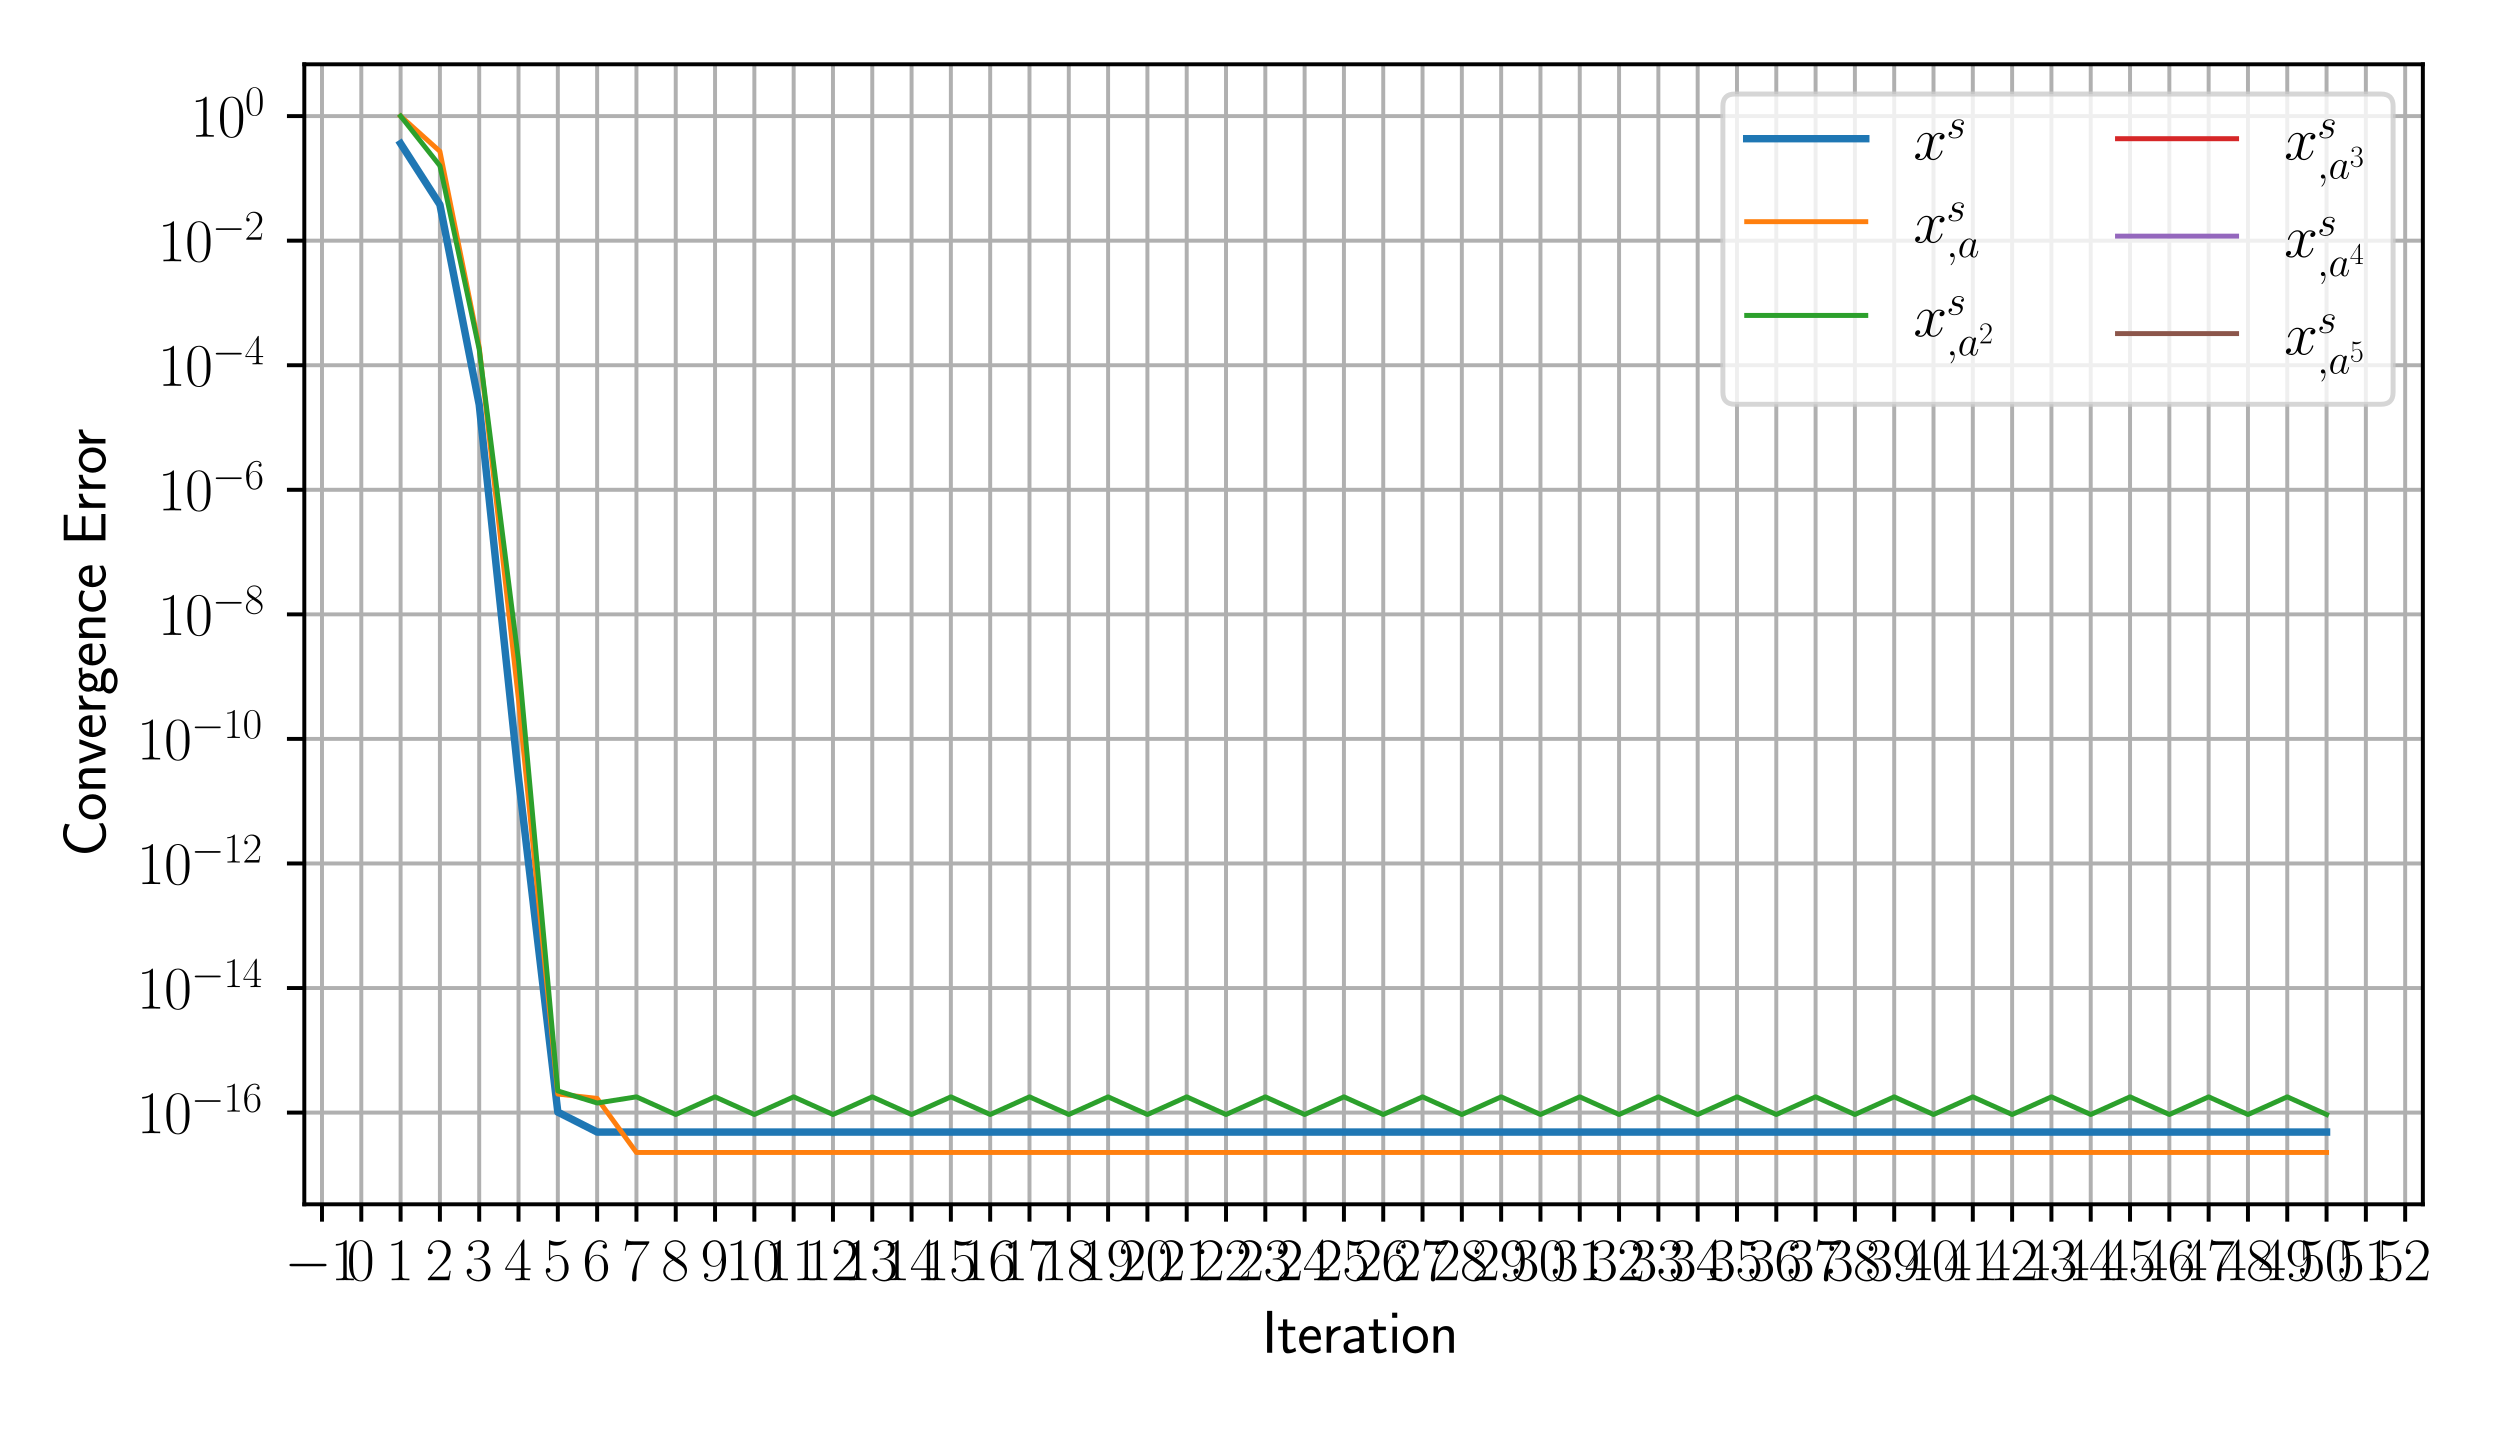 <?xml version="1.0" encoding="utf-8" standalone="no"?>
<!DOCTYPE svg PUBLIC "-//W3C//DTD SVG 1.1//EN"
  "http://www.w3.org/Graphics/SVG/1.1/DTD/svg11.dtd">
<svg xmlns:xlink="http://www.w3.org/1999/xlink" width="504pt" height="288pt" viewBox="0 0 504 288" xmlns="http://www.w3.org/2000/svg" version="1.1">
 <defs>
  <style type="text/css">*{stroke-linejoin: round; stroke-linecap: butt}</style>
 </defs>
 <g id="figure_1">
  <g id="patch_1">
   <path d="M 0 288 
L 504 288 
L 504 0 
L 0 0 
z
" style="fill: #ffffff"/>
  </g>
  <g id="axes_1">
   <g id="patch_2">
    <path d="M 61.348 242.786 
L 488.448 242.786 
L 488.448 12.96 
L 61.348 12.96 
z
" style="fill: #ffffff"/>
   </g>
   <g id="matplotlib.axis_1">
    <g id="xtick_1">
     <g id="line2d_1">
      <path d="M 64.913 242.786 
L 64.913 12.96 
" clip-path="url(#p5e9a04aa63)" style="fill: none; stroke: #b0b0b0; stroke-width: 0.8; stroke-linecap: square"/>
     </g>
     <g id="line2d_2">
      <defs>
       <path id="m254c8bef4f" d="M 0 0 
L 0 3.5 
" style="stroke: #000000; stroke-width: 0.8"/>
      </defs>
      <g>
       <use xlink:href="#m254c8bef4f" x="64.913" y="242.786" style="stroke: #000000; stroke-width: 0.8"/>
      </g>
     </g>
     <g id="text_1">
      <!-- $\mathdefault{−1}$ -->
      <g transform="translate(57.338 258.089)scale(0.12 -0.12)">
       <defs>
        <path id="CMSY10-0" d="M 4218 1472 
C 4326 1472 4442 1472 4442 1600 
C 4442 1728 4326 1728 4218 1728 
L 755 1728 
C 646 1728 531 1728 531 1600 
C 531 1472 646 1472 755 1472 
L 4218 1472 
z
" transform="scale(0.016)"/>
        <path id="CMR17-31" d="M 1702 4083 
C 1702 4217 1696 4224 1606 4224 
C 1357 3927 979 3833 621 3820 
C 602 3820 570 3820 563 3808 
C 557 3795 557 3782 557 3648 
C 755 3648 1088 3686 1344 3839 
L 1344 467 
C 1344 243 1331 166 781 166 
L 589 166 
L 589 0 
C 896 6 1216 12 1523 12 
C 1830 12 2150 6 2458 0 
L 2458 166 
L 2266 166 
C 1715 166 1702 236 1702 467 
L 1702 4083 
z
" transform="scale(0.016)"/>
       </defs>
       <use xlink:href="#CMSY10-0" transform="scale(0.996)"/>
       <use xlink:href="#CMR17-31" transform="translate(77.487 0)scale(0.996)"/>
      </g>
     </g>
    </g>
    <g id="xtick_2">
     <g id="line2d_3">
      <path d="M 72.837 242.786 
L 72.837 12.96 
" clip-path="url(#p5e9a04aa63)" style="fill: none; stroke: #b0b0b0; stroke-width: 0.8; stroke-linecap: square"/>
     </g>
     <g id="line2d_4">
      <g>
       <use xlink:href="#m254c8bef4f" x="72.837" y="242.786" style="stroke: #000000; stroke-width: 0.8"/>
      </g>
     </g>
     <g id="text_2">
      <!-- $\mathdefault{0}$ -->
      <g transform="translate(69.911 258.089)scale(0.12 -0.12)">
       <defs>
        <path id="CMR17-30" d="M 2688 2038 
C 2688 2430 2682 3099 2413 3613 
C 2176 4063 1798 4224 1466 4224 
C 1158 4224 768 4082 525 3620 
C 269 3137 243 2539 243 2038 
C 243 1671 250 1112 448 623 
C 723 -39 1216 -128 1466 -128 
C 1760 -128 2208 -7 2470 604 
C 2662 1048 2688 1568 2688 2038 
z
M 1466 -26 
C 1056 -26 813 328 723 816 
C 653 1196 653 1749 653 2109 
C 653 2604 653 3015 736 3407 
C 858 3954 1216 4121 1466 4121 
C 1728 4121 2067 3947 2189 3420 
C 2272 3054 2278 2623 2278 2109 
C 2278 1691 2278 1176 2202 797 
C 2067 96 1690 -26 1466 -26 
z
" transform="scale(0.016)"/>
       </defs>
       <use xlink:href="#CMR17-30" transform="scale(0.996)"/>
      </g>
     </g>
    </g>
    <g id="xtick_3">
     <g id="line2d_5">
      <path d="M 80.761 242.786 
L 80.761 12.96 
" clip-path="url(#p5e9a04aa63)" style="fill: none; stroke: #b0b0b0; stroke-width: 0.8; stroke-linecap: square"/>
     </g>
     <g id="line2d_6">
      <g>
       <use xlink:href="#m254c8bef4f" x="80.761" y="242.786" style="stroke: #000000; stroke-width: 0.8"/>
      </g>
     </g>
     <g id="text_3">
      <!-- $\mathdefault{1}$ -->
      <g transform="translate(77.835 258.089)scale(0.12 -0.12)">
       <use xlink:href="#CMR17-31" transform="scale(0.996)"/>
      </g>
     </g>
    </g>
    <g id="xtick_4">
     <g id="line2d_7">
      <path d="M 88.685 242.786 
L 88.685 12.96 
" clip-path="url(#p5e9a04aa63)" style="fill: none; stroke: #b0b0b0; stroke-width: 0.8; stroke-linecap: square"/>
     </g>
     <g id="line2d_8">
      <g>
       <use xlink:href="#m254c8bef4f" x="88.685" y="242.786" style="stroke: #000000; stroke-width: 0.8"/>
      </g>
     </g>
     <g id="text_4">
      <!-- $\mathdefault{2}$ -->
      <g transform="translate(85.759 258.089)scale(0.12 -0.12)">
       <defs>
        <path id="CMR17-32" d="M 2669 990 
L 2554 990 
C 2490 537 2438 460 2413 422 
C 2381 371 1920 371 1830 371 
L 602 371 
C 832 620 1280 1073 1824 1596 
C 2214 1966 2669 2400 2669 3033 
C 2669 3788 2067 4224 1395 4224 
C 691 4224 262 3603 262 3027 
C 262 2777 448 2745 525 2745 
C 589 2745 781 2783 781 3007 
C 781 3206 614 3264 525 3264 
C 486 3264 448 3257 422 3244 
C 544 3788 915 4057 1306 4057 
C 1862 4057 2227 3616 2227 3033 
C 2227 2477 1901 1998 1536 1583 
L 262 147 
L 262 0 
L 2515 0 
L 2669 990 
z
" transform="scale(0.016)"/>
       </defs>
       <use xlink:href="#CMR17-32" transform="scale(0.996)"/>
      </g>
     </g>
    </g>
    <g id="xtick_5">
     <g id="line2d_9">
      <path d="M 96.609 242.786 
L 96.609 12.96 
" clip-path="url(#p5e9a04aa63)" style="fill: none; stroke: #b0b0b0; stroke-width: 0.8; stroke-linecap: square"/>
     </g>
     <g id="line2d_10">
      <g>
       <use xlink:href="#m254c8bef4f" x="96.609" y="242.786" style="stroke: #000000; stroke-width: 0.8"/>
      </g>
     </g>
     <g id="text_5">
      <!-- $\mathdefault{3}$ -->
      <g transform="translate(93.683 258.089)scale(0.12 -0.12)">
       <defs>
        <path id="CMR17-33" d="M 1414 2176 
C 1984 2176 2234 1673 2234 1094 
C 2234 322 1824 25 1453 25 
C 1114 25 563 193 390 691 
C 422 678 454 678 486 678 
C 640 678 755 780 755 947 
C 755 1132 614 1216 486 1216 
C 378 1216 211 1164 211 927 
C 211 335 787 -128 1466 -128 
C 2176 -128 2720 432 2720 1087 
C 2720 1718 2208 2176 1600 2246 
C 2086 2347 2554 2776 2554 3353 
C 2554 3856 2048 4224 1472 4224 
C 890 4224 378 3862 378 3347 
C 378 3123 544 3084 627 3084 
C 762 3084 877 3167 877 3334 
C 877 3500 762 3584 627 3584 
C 602 3584 570 3584 544 3571 
C 730 3999 1235 4076 1459 4076 
C 1683 4076 2106 3966 2106 3347 
C 2106 3167 2080 2851 1862 2574 
C 1670 2329 1453 2316 1242 2297 
C 1210 2297 1062 2284 1037 2284 
C 992 2278 966 2272 966 2227 
C 966 2182 973 2176 1101 2176 
L 1414 2176 
z
" transform="scale(0.016)"/>
       </defs>
       <use xlink:href="#CMR17-33" transform="scale(0.996)"/>
      </g>
     </g>
    </g>
    <g id="xtick_6">
     <g id="line2d_11">
      <path d="M 104.533 242.786 
L 104.533 12.96 
" clip-path="url(#p5e9a04aa63)" style="fill: none; stroke: #b0b0b0; stroke-width: 0.8; stroke-linecap: square"/>
     </g>
     <g id="line2d_12">
      <g>
       <use xlink:href="#m254c8bef4f" x="104.533" y="242.786" style="stroke: #000000; stroke-width: 0.8"/>
      </g>
     </g>
     <g id="text_6">
      <!-- $\mathdefault{4}$ -->
      <g transform="translate(101.607 258.089)scale(0.12 -0.12)">
       <defs>
        <path id="CMR17-34" d="M 2150 4147 
C 2150 4281 2144 4288 2029 4288 
L 128 1254 
L 128 1088 
L 1779 1088 
L 1779 460 
C 1779 230 1766 166 1318 166 
L 1197 166 
L 1197 0 
C 1402 12 1747 12 1965 12 
C 2182 12 2528 12 2733 0 
L 2733 166 
L 2611 166 
C 2163 166 2150 230 2150 460 
L 2150 1088 
L 2803 1088 
L 2803 1254 
L 2150 1254 
L 2150 4147 
z
M 1798 3723 
L 1798 1254 
L 256 1254 
L 1798 3723 
z
" transform="scale(0.016)"/>
       </defs>
       <use xlink:href="#CMR17-34" transform="scale(0.996)"/>
      </g>
     </g>
    </g>
    <g id="xtick_7">
     <g id="line2d_13">
      <path d="M 112.457 242.786 
L 112.457 12.96 
" clip-path="url(#p5e9a04aa63)" style="fill: none; stroke: #b0b0b0; stroke-width: 0.8; stroke-linecap: square"/>
     </g>
     <g id="line2d_14">
      <g>
       <use xlink:href="#m254c8bef4f" x="112.457" y="242.786" style="stroke: #000000; stroke-width: 0.8"/>
      </g>
     </g>
     <g id="text_7">
      <!-- $\mathdefault{5}$ -->
      <g transform="translate(109.531 258.089)scale(0.12 -0.12)">
       <defs>
        <path id="CMR17-35" d="M 730 3750 
C 794 3724 1056 3641 1325 3641 
C 1920 3641 2246 3961 2432 4140 
C 2432 4191 2432 4224 2394 4224 
C 2387 4224 2374 4224 2323 4198 
C 2099 4102 1837 4032 1517 4032 
C 1325 4032 1037 4055 723 4191 
C 653 4224 640 4224 634 4224 
C 602 4224 595 4217 595 4090 
L 595 2231 
C 595 2113 595 2080 659 2080 
C 691 2080 704 2093 736 2139 
C 941 2435 1222 2560 1542 2560 
C 1766 2560 2246 2415 2246 1293 
C 2246 1087 2246 716 2054 422 
C 1894 159 1645 25 1370 25 
C 947 25 518 319 403 812 
C 429 806 480 793 506 793 
C 589 793 749 838 749 1036 
C 749 1209 627 1280 506 1280 
C 358 1280 262 1190 262 1011 
C 262 454 704 -128 1382 -128 
C 2042 -128 2669 441 2669 1267 
C 2669 2054 2170 2662 1549 2662 
C 1222 2662 947 2540 730 2304 
L 730 3750 
z
" transform="scale(0.016)"/>
       </defs>
       <use xlink:href="#CMR17-35" transform="scale(0.996)"/>
      </g>
     </g>
    </g>
    <g id="xtick_8">
     <g id="line2d_15">
      <path d="M 120.381 242.786 
L 120.381 12.96 
" clip-path="url(#p5e9a04aa63)" style="fill: none; stroke: #b0b0b0; stroke-width: 0.8; stroke-linecap: square"/>
     </g>
     <g id="line2d_16">
      <g>
       <use xlink:href="#m254c8bef4f" x="120.381" y="242.786" style="stroke: #000000; stroke-width: 0.8"/>
      </g>
     </g>
     <g id="text_8">
      <!-- $\mathdefault{6}$ -->
      <g transform="translate(117.454 258.089)scale(0.12 -0.12)">
       <defs>
        <path id="CMR17-36" d="M 678 2198 
C 678 3712 1395 4076 1811 4076 
C 1946 4076 2272 4049 2400 3782 
C 2298 3782 2106 3782 2106 3558 
C 2106 3385 2246 3328 2336 3328 
C 2394 3328 2566 3353 2566 3571 
C 2566 3987 2246 4224 1805 4224 
C 1043 4224 243 3411 243 2011 
C 243 257 966 -128 1478 -128 
C 2099 -128 2688 431 2688 1295 
C 2688 2101 2170 2688 1517 2688 
C 1126 2688 838 2430 678 1979 
L 678 2198 
z
M 1478 25 
C 691 25 691 1212 691 1450 
C 691 1914 909 2585 1504 2585 
C 1613 2585 1926 2585 2138 2140 
C 2253 1889 2253 1624 2253 1302 
C 2253 954 2253 696 2118 438 
C 1978 173 1773 25 1478 25 
z
" transform="scale(0.016)"/>
       </defs>
       <use xlink:href="#CMR17-36" transform="scale(0.996)"/>
      </g>
     </g>
    </g>
    <g id="xtick_9">
     <g id="line2d_17">
      <path d="M 128.305 242.786 
L 128.305 12.96 
" clip-path="url(#p5e9a04aa63)" style="fill: none; stroke: #b0b0b0; stroke-width: 0.8; stroke-linecap: square"/>
     </g>
     <g id="line2d_18">
      <g>
       <use xlink:href="#m254c8bef4f" x="128.305" y="242.786" style="stroke: #000000; stroke-width: 0.8"/>
      </g>
     </g>
     <g id="text_9">
      <!-- $\mathdefault{7}$ -->
      <g transform="translate(125.378 258.089)scale(0.12 -0.12)">
       <defs>
        <path id="CMR17-37" d="M 2886 3955 
L 2886 4096 
L 1382 4096 
C 634 4096 621 4166 595 4288 
L 480 4288 
L 294 3104 
L 410 3104 
C 429 3226 474 3552 550 3673 
C 589 3724 1062 3724 1171 3724 
L 2579 3724 
L 1869 2670 
C 1395 1961 1069 1003 1069 166 
C 1069 89 1069 -128 1299 -128 
C 1530 -128 1530 89 1530 172 
L 1530 466 
C 1530 1514 1709 2204 2003 2644 
L 2886 3955 
z
" transform="scale(0.016)"/>
       </defs>
       <use xlink:href="#CMR17-37" transform="scale(0.996)"/>
      </g>
     </g>
    </g>
    <g id="xtick_10">
     <g id="line2d_19">
      <path d="M 136.229 242.786 
L 136.229 12.96 
" clip-path="url(#p5e9a04aa63)" style="fill: none; stroke: #b0b0b0; stroke-width: 0.8; stroke-linecap: square"/>
     </g>
     <g id="line2d_20">
      <g>
       <use xlink:href="#m254c8bef4f" x="136.229" y="242.786" style="stroke: #000000; stroke-width: 0.8"/>
      </g>
     </g>
     <g id="text_10">
      <!-- $\mathdefault{8}$ -->
      <g transform="translate(133.302 258.089)scale(0.12 -0.12)">
       <defs>
        <path id="CMR17-38" d="M 1741 2289 
C 2144 2494 2554 2803 2554 3298 
C 2554 3884 1990 4224 1472 4224 
C 890 4224 378 3800 378 3215 
C 378 3054 416 2777 666 2533 
C 730 2469 998 2276 1171 2154 
C 883 2006 211 1652 211 945 
C 211 282 838 -128 1459 -128 
C 2144 -128 2720 366 2720 1022 
C 2720 1607 2330 1877 2074 2051 
L 1741 2289 
z
M 902 2855 
C 851 2887 595 3086 595 3388 
C 595 3781 998 4076 1459 4076 
C 1965 4076 2336 3716 2336 3298 
C 2336 2700 1670 2359 1638 2359 
C 1632 2359 1626 2359 1574 2398 
L 902 2855 
z
M 2080 1536 
C 2176 1466 2483 1253 2483 861 
C 2483 385 2010 25 1472 25 
C 890 25 448 443 448 951 
C 448 1459 838 1884 1280 2083 
L 2080 1536 
z
" transform="scale(0.016)"/>
       </defs>
       <use xlink:href="#CMR17-38" transform="scale(0.996)"/>
      </g>
     </g>
    </g>
    <g id="xtick_11">
     <g id="line2d_21">
      <path d="M 144.153 242.786 
L 144.153 12.96 
" clip-path="url(#p5e9a04aa63)" style="fill: none; stroke: #b0b0b0; stroke-width: 0.8; stroke-linecap: square"/>
     </g>
     <g id="line2d_22">
      <g>
       <use xlink:href="#m254c8bef4f" x="144.153" y="242.786" style="stroke: #000000; stroke-width: 0.8"/>
      </g>
     </g>
     <g id="text_11">
      <!-- $\mathdefault{9}$ -->
      <g transform="translate(141.226 258.089)scale(0.12 -0.12)">
       <defs>
        <path id="CMR17-39" d="M 2253 1871 
C 2253 448 1670 25 1190 25 
C 1043 25 685 43 538 281 
C 704 256 826 345 826 505 
C 826 678 685 736 595 736 
C 538 736 365 710 365 492 
C 365 68 742 -128 1203 -128 
C 1939 -128 2688 665 2688 2090 
C 2688 3857 1971 4224 1485 4224 
C 851 4224 243 3664 243 2800 
C 243 2000 762 1408 1414 1408 
C 1952 1408 2189 1910 2253 2122 
L 2253 1871 
z
M 1427 1510 
C 1254 1510 1011 1542 813 1929 
C 678 2181 678 2477 678 2793 
C 678 3174 678 3438 858 3722 
C 947 3857 1114 4076 1485 4076 
C 2240 4076 2240 2909 2240 2651 
C 2240 2193 2035 1510 1427 1510 
z
" transform="scale(0.016)"/>
       </defs>
       <use xlink:href="#CMR17-39" transform="scale(0.996)"/>
      </g>
     </g>
    </g>
    <g id="xtick_12">
     <g id="line2d_23">
      <path d="M 152.077 242.786 
L 152.077 12.96 
" clip-path="url(#p5e9a04aa63)" style="fill: none; stroke: #b0b0b0; stroke-width: 0.8; stroke-linecap: square"/>
     </g>
     <g id="line2d_24">
      <g>
       <use xlink:href="#m254c8bef4f" x="152.077" y="242.786" style="stroke: #000000; stroke-width: 0.8"/>
      </g>
     </g>
     <g id="text_12">
      <!-- $\mathdefault{10}$ -->
      <g transform="translate(146.224 258.089)scale(0.12 -0.12)">
       <use xlink:href="#CMR17-31" transform="scale(0.996)"/>
       <use xlink:href="#CMR17-30" transform="translate(45.69 0)scale(0.996)"/>
      </g>
     </g>
    </g>
    <g id="xtick_13">
     <g id="line2d_25">
      <path d="M 160.001 242.786 
L 160.001 12.96 
" clip-path="url(#p5e9a04aa63)" style="fill: none; stroke: #b0b0b0; stroke-width: 0.8; stroke-linecap: square"/>
     </g>
     <g id="line2d_26">
      <g>
       <use xlink:href="#m254c8bef4f" x="160.001" y="242.786" style="stroke: #000000; stroke-width: 0.8"/>
      </g>
     </g>
     <g id="text_13">
      <!-- $\mathdefault{11}$ -->
      <g transform="translate(154.148 258.089)scale(0.12 -0.12)">
       <use xlink:href="#CMR17-31" transform="scale(0.996)"/>
       <use xlink:href="#CMR17-31" transform="translate(45.69 0)scale(0.996)"/>
      </g>
     </g>
    </g>
    <g id="xtick_14">
     <g id="line2d_27">
      <path d="M 167.925 242.786 
L 167.925 12.96 
" clip-path="url(#p5e9a04aa63)" style="fill: none; stroke: #b0b0b0; stroke-width: 0.8; stroke-linecap: square"/>
     </g>
     <g id="line2d_28">
      <g>
       <use xlink:href="#m254c8bef4f" x="167.925" y="242.786" style="stroke: #000000; stroke-width: 0.8"/>
      </g>
     </g>
     <g id="text_14">
      <!-- $\mathdefault{12}$ -->
      <g transform="translate(162.072 258.089)scale(0.12 -0.12)">
       <use xlink:href="#CMR17-31" transform="scale(0.996)"/>
       <use xlink:href="#CMR17-32" transform="translate(45.69 0)scale(0.996)"/>
      </g>
     </g>
    </g>
    <g id="xtick_15">
     <g id="line2d_29">
      <path d="M 175.849 242.786 
L 175.849 12.96 
" clip-path="url(#p5e9a04aa63)" style="fill: none; stroke: #b0b0b0; stroke-width: 0.8; stroke-linecap: square"/>
     </g>
     <g id="line2d_30">
      <g>
       <use xlink:href="#m254c8bef4f" x="175.849" y="242.786" style="stroke: #000000; stroke-width: 0.8"/>
      </g>
     </g>
     <g id="text_15">
      <!-- $\mathdefault{13}$ -->
      <g transform="translate(169.996 258.089)scale(0.12 -0.12)">
       <use xlink:href="#CMR17-31" transform="scale(0.996)"/>
       <use xlink:href="#CMR17-33" transform="translate(45.69 0)scale(0.996)"/>
      </g>
     </g>
    </g>
    <g id="xtick_16">
     <g id="line2d_31">
      <path d="M 183.773 242.786 
L 183.773 12.96 
" clip-path="url(#p5e9a04aa63)" style="fill: none; stroke: #b0b0b0; stroke-width: 0.8; stroke-linecap: square"/>
     </g>
     <g id="line2d_32">
      <g>
       <use xlink:href="#m254c8bef4f" x="183.773" y="242.786" style="stroke: #000000; stroke-width: 0.8"/>
      </g>
     </g>
     <g id="text_16">
      <!-- $\mathdefault{14}$ -->
      <g transform="translate(177.92 258.089)scale(0.12 -0.12)">
       <use xlink:href="#CMR17-31" transform="scale(0.996)"/>
       <use xlink:href="#CMR17-34" transform="translate(45.69 0)scale(0.996)"/>
      </g>
     </g>
    </g>
    <g id="xtick_17">
     <g id="line2d_33">
      <path d="M 191.696 242.786 
L 191.696 12.96 
" clip-path="url(#p5e9a04aa63)" style="fill: none; stroke: #b0b0b0; stroke-width: 0.8; stroke-linecap: square"/>
     </g>
     <g id="line2d_34">
      <g>
       <use xlink:href="#m254c8bef4f" x="191.696" y="242.786" style="stroke: #000000; stroke-width: 0.8"/>
      </g>
     </g>
     <g id="text_17">
      <!-- $\mathdefault{15}$ -->
      <g transform="translate(185.843 258.089)scale(0.12 -0.12)">
       <use xlink:href="#CMR17-31" transform="scale(0.996)"/>
       <use xlink:href="#CMR17-35" transform="translate(45.69 0)scale(0.996)"/>
      </g>
     </g>
    </g>
    <g id="xtick_18">
     <g id="line2d_35">
      <path d="M 199.62 242.786 
L 199.62 12.96 
" clip-path="url(#p5e9a04aa63)" style="fill: none; stroke: #b0b0b0; stroke-width: 0.8; stroke-linecap: square"/>
     </g>
     <g id="line2d_36">
      <g>
       <use xlink:href="#m254c8bef4f" x="199.62" y="242.786" style="stroke: #000000; stroke-width: 0.8"/>
      </g>
     </g>
     <g id="text_18">
      <!-- $\mathdefault{16}$ -->
      <g transform="translate(193.767 258.089)scale(0.12 -0.12)">
       <use xlink:href="#CMR17-31" transform="scale(0.996)"/>
       <use xlink:href="#CMR17-36" transform="translate(45.69 0)scale(0.996)"/>
      </g>
     </g>
    </g>
    <g id="xtick_19">
     <g id="line2d_37">
      <path d="M 207.544 242.786 
L 207.544 12.96 
" clip-path="url(#p5e9a04aa63)" style="fill: none; stroke: #b0b0b0; stroke-width: 0.8; stroke-linecap: square"/>
     </g>
     <g id="line2d_38">
      <g>
       <use xlink:href="#m254c8bef4f" x="207.544" y="242.786" style="stroke: #000000; stroke-width: 0.8"/>
      </g>
     </g>
     <g id="text_19">
      <!-- $\mathdefault{17}$ -->
      <g transform="translate(201.691 258.089)scale(0.12 -0.12)">
       <use xlink:href="#CMR17-31" transform="scale(0.996)"/>
       <use xlink:href="#CMR17-37" transform="translate(45.69 0)scale(0.996)"/>
      </g>
     </g>
    </g>
    <g id="xtick_20">
     <g id="line2d_39">
      <path d="M 215.468 242.786 
L 215.468 12.96 
" clip-path="url(#p5e9a04aa63)" style="fill: none; stroke: #b0b0b0; stroke-width: 0.8; stroke-linecap: square"/>
     </g>
     <g id="line2d_40">
      <g>
       <use xlink:href="#m254c8bef4f" x="215.468" y="242.786" style="stroke: #000000; stroke-width: 0.8"/>
      </g>
     </g>
     <g id="text_20">
      <!-- $\mathdefault{18}$ -->
      <g transform="translate(209.615 258.089)scale(0.12 -0.12)">
       <use xlink:href="#CMR17-31" transform="scale(0.996)"/>
       <use xlink:href="#CMR17-38" transform="translate(45.69 0)scale(0.996)"/>
      </g>
     </g>
    </g>
    <g id="xtick_21">
     <g id="line2d_41">
      <path d="M 223.392 242.786 
L 223.392 12.96 
" clip-path="url(#p5e9a04aa63)" style="fill: none; stroke: #b0b0b0; stroke-width: 0.8; stroke-linecap: square"/>
     </g>
     <g id="line2d_42">
      <g>
       <use xlink:href="#m254c8bef4f" x="223.392" y="242.786" style="stroke: #000000; stroke-width: 0.8"/>
      </g>
     </g>
     <g id="text_21">
      <!-- $\mathdefault{19}$ -->
      <g transform="translate(217.539 258.089)scale(0.12 -0.12)">
       <use xlink:href="#CMR17-31" transform="scale(0.996)"/>
       <use xlink:href="#CMR17-39" transform="translate(45.69 0)scale(0.996)"/>
      </g>
     </g>
    </g>
    <g id="xtick_22">
     <g id="line2d_43">
      <path d="M 231.316 242.786 
L 231.316 12.96 
" clip-path="url(#p5e9a04aa63)" style="fill: none; stroke: #b0b0b0; stroke-width: 0.8; stroke-linecap: square"/>
     </g>
     <g id="line2d_44">
      <g>
       <use xlink:href="#m254c8bef4f" x="231.316" y="242.786" style="stroke: #000000; stroke-width: 0.8"/>
      </g>
     </g>
     <g id="text_22">
      <!-- $\mathdefault{20}$ -->
      <g transform="translate(225.463 258.089)scale(0.12 -0.12)">
       <use xlink:href="#CMR17-32" transform="scale(0.996)"/>
       <use xlink:href="#CMR17-30" transform="translate(45.69 0)scale(0.996)"/>
      </g>
     </g>
    </g>
    <g id="xtick_23">
     <g id="line2d_45">
      <path d="M 239.24 242.786 
L 239.24 12.96 
" clip-path="url(#p5e9a04aa63)" style="fill: none; stroke: #b0b0b0; stroke-width: 0.8; stroke-linecap: square"/>
     </g>
     <g id="line2d_46">
      <g>
       <use xlink:href="#m254c8bef4f" x="239.24" y="242.786" style="stroke: #000000; stroke-width: 0.8"/>
      </g>
     </g>
     <g id="text_23">
      <!-- $\mathdefault{21}$ -->
      <g transform="translate(233.387 258.089)scale(0.12 -0.12)">
       <use xlink:href="#CMR17-32" transform="scale(0.996)"/>
       <use xlink:href="#CMR17-31" transform="translate(45.69 0)scale(0.996)"/>
      </g>
     </g>
    </g>
    <g id="xtick_24">
     <g id="line2d_47">
      <path d="M 247.164 242.786 
L 247.164 12.96 
" clip-path="url(#p5e9a04aa63)" style="fill: none; stroke: #b0b0b0; stroke-width: 0.8; stroke-linecap: square"/>
     </g>
     <g id="line2d_48">
      <g>
       <use xlink:href="#m254c8bef4f" x="247.164" y="242.786" style="stroke: #000000; stroke-width: 0.8"/>
      </g>
     </g>
     <g id="text_24">
      <!-- $\mathdefault{22}$ -->
      <g transform="translate(241.311 258.089)scale(0.12 -0.12)">
       <use xlink:href="#CMR17-32" transform="scale(0.996)"/>
       <use xlink:href="#CMR17-32" transform="translate(45.69 0)scale(0.996)"/>
      </g>
     </g>
    </g>
    <g id="xtick_25">
     <g id="line2d_49">
      <path d="M 255.088 242.786 
L 255.088 12.96 
" clip-path="url(#p5e9a04aa63)" style="fill: none; stroke: #b0b0b0; stroke-width: 0.8; stroke-linecap: square"/>
     </g>
     <g id="line2d_50">
      <g>
       <use xlink:href="#m254c8bef4f" x="255.088" y="242.786" style="stroke: #000000; stroke-width: 0.8"/>
      </g>
     </g>
     <g id="text_25">
      <!-- $\mathdefault{23}$ -->
      <g transform="translate(249.235 258.089)scale(0.12 -0.12)">
       <use xlink:href="#CMR17-32" transform="scale(0.996)"/>
       <use xlink:href="#CMR17-33" transform="translate(45.69 0)scale(0.996)"/>
      </g>
     </g>
    </g>
    <g id="xtick_26">
     <g id="line2d_51">
      <path d="M 263.012 242.786 
L 263.012 12.96 
" clip-path="url(#p5e9a04aa63)" style="fill: none; stroke: #b0b0b0; stroke-width: 0.8; stroke-linecap: square"/>
     </g>
     <g id="line2d_52">
      <g>
       <use xlink:href="#m254c8bef4f" x="263.012" y="242.786" style="stroke: #000000; stroke-width: 0.8"/>
      </g>
     </g>
     <g id="text_26">
      <!-- $\mathdefault{24}$ -->
      <g transform="translate(257.159 258.089)scale(0.12 -0.12)">
       <use xlink:href="#CMR17-32" transform="scale(0.996)"/>
       <use xlink:href="#CMR17-34" transform="translate(45.69 0)scale(0.996)"/>
      </g>
     </g>
    </g>
    <g id="xtick_27">
     <g id="line2d_53">
      <path d="M 270.936 242.786 
L 270.936 12.96 
" clip-path="url(#p5e9a04aa63)" style="fill: none; stroke: #b0b0b0; stroke-width: 0.8; stroke-linecap: square"/>
     </g>
     <g id="line2d_54">
      <g>
       <use xlink:href="#m254c8bef4f" x="270.936" y="242.786" style="stroke: #000000; stroke-width: 0.8"/>
      </g>
     </g>
     <g id="text_27">
      <!-- $\mathdefault{25}$ -->
      <g transform="translate(265.083 258.089)scale(0.12 -0.12)">
       <use xlink:href="#CMR17-32" transform="scale(0.996)"/>
       <use xlink:href="#CMR17-35" transform="translate(45.69 0)scale(0.996)"/>
      </g>
     </g>
    </g>
    <g id="xtick_28">
     <g id="line2d_55">
      <path d="M 278.86 242.786 
L 278.86 12.96 
" clip-path="url(#p5e9a04aa63)" style="fill: none; stroke: #b0b0b0; stroke-width: 0.8; stroke-linecap: square"/>
     </g>
     <g id="line2d_56">
      <g>
       <use xlink:href="#m254c8bef4f" x="278.86" y="242.786" style="stroke: #000000; stroke-width: 0.8"/>
      </g>
     </g>
     <g id="text_28">
      <!-- $\mathdefault{26}$ -->
      <g transform="translate(273.007 258.089)scale(0.12 -0.12)">
       <use xlink:href="#CMR17-32" transform="scale(0.996)"/>
       <use xlink:href="#CMR17-36" transform="translate(45.69 0)scale(0.996)"/>
      </g>
     </g>
    </g>
    <g id="xtick_29">
     <g id="line2d_57">
      <path d="M 286.784 242.786 
L 286.784 12.96 
" clip-path="url(#p5e9a04aa63)" style="fill: none; stroke: #b0b0b0; stroke-width: 0.8; stroke-linecap: square"/>
     </g>
     <g id="line2d_58">
      <g>
       <use xlink:href="#m254c8bef4f" x="286.784" y="242.786" style="stroke: #000000; stroke-width: 0.8"/>
      </g>
     </g>
     <g id="text_29">
      <!-- $\mathdefault{27}$ -->
      <g transform="translate(280.931 258.089)scale(0.12 -0.12)">
       <use xlink:href="#CMR17-32" transform="scale(0.996)"/>
       <use xlink:href="#CMR17-37" transform="translate(45.69 0)scale(0.996)"/>
      </g>
     </g>
    </g>
    <g id="xtick_30">
     <g id="line2d_59">
      <path d="M 294.708 242.786 
L 294.708 12.96 
" clip-path="url(#p5e9a04aa63)" style="fill: none; stroke: #b0b0b0; stroke-width: 0.8; stroke-linecap: square"/>
     </g>
     <g id="line2d_60">
      <g>
       <use xlink:href="#m254c8bef4f" x="294.708" y="242.786" style="stroke: #000000; stroke-width: 0.8"/>
      </g>
     </g>
     <g id="text_30">
      <!-- $\mathdefault{28}$ -->
      <g transform="translate(288.855 258.089)scale(0.12 -0.12)">
       <use xlink:href="#CMR17-32" transform="scale(0.996)"/>
       <use xlink:href="#CMR17-38" transform="translate(45.69 0)scale(0.996)"/>
      </g>
     </g>
    </g>
    <g id="xtick_31">
     <g id="line2d_61">
      <path d="M 302.632 242.786 
L 302.632 12.96 
" clip-path="url(#p5e9a04aa63)" style="fill: none; stroke: #b0b0b0; stroke-width: 0.8; stroke-linecap: square"/>
     </g>
     <g id="line2d_62">
      <g>
       <use xlink:href="#m254c8bef4f" x="302.632" y="242.786" style="stroke: #000000; stroke-width: 0.8"/>
      </g>
     </g>
     <g id="text_31">
      <!-- $\mathdefault{29}$ -->
      <g transform="translate(296.779 258.089)scale(0.12 -0.12)">
       <use xlink:href="#CMR17-32" transform="scale(0.996)"/>
       <use xlink:href="#CMR17-39" transform="translate(45.69 0)scale(0.996)"/>
      </g>
     </g>
    </g>
    <g id="xtick_32">
     <g id="line2d_63">
      <path d="M 310.556 242.786 
L 310.556 12.96 
" clip-path="url(#p5e9a04aa63)" style="fill: none; stroke: #b0b0b0; stroke-width: 0.8; stroke-linecap: square"/>
     </g>
     <g id="line2d_64">
      <g>
       <use xlink:href="#m254c8bef4f" x="310.556" y="242.786" style="stroke: #000000; stroke-width: 0.8"/>
      </g>
     </g>
     <g id="text_32">
      <!-- $\mathdefault{30}$ -->
      <g transform="translate(304.703 258.089)scale(0.12 -0.12)">
       <use xlink:href="#CMR17-33" transform="scale(0.996)"/>
       <use xlink:href="#CMR17-30" transform="translate(45.69 0)scale(0.996)"/>
      </g>
     </g>
    </g>
    <g id="xtick_33">
     <g id="line2d_65">
      <path d="M 318.48 242.786 
L 318.48 12.96 
" clip-path="url(#p5e9a04aa63)" style="fill: none; stroke: #b0b0b0; stroke-width: 0.8; stroke-linecap: square"/>
     </g>
     <g id="line2d_66">
      <g>
       <use xlink:href="#m254c8bef4f" x="318.48" y="242.786" style="stroke: #000000; stroke-width: 0.8"/>
      </g>
     </g>
     <g id="text_33">
      <!-- $\mathdefault{31}$ -->
      <g transform="translate(312.627 258.089)scale(0.12 -0.12)">
       <use xlink:href="#CMR17-33" transform="scale(0.996)"/>
       <use xlink:href="#CMR17-31" transform="translate(45.69 0)scale(0.996)"/>
      </g>
     </g>
    </g>
    <g id="xtick_34">
     <g id="line2d_67">
      <path d="M 326.403 242.786 
L 326.403 12.96 
" clip-path="url(#p5e9a04aa63)" style="fill: none; stroke: #b0b0b0; stroke-width: 0.8; stroke-linecap: square"/>
     </g>
     <g id="line2d_68">
      <g>
       <use xlink:href="#m254c8bef4f" x="326.403" y="242.786" style="stroke: #000000; stroke-width: 0.8"/>
      </g>
     </g>
     <g id="text_34">
      <!-- $\mathdefault{32}$ -->
      <g transform="translate(320.55 258.089)scale(0.12 -0.12)">
       <use xlink:href="#CMR17-33" transform="scale(0.996)"/>
       <use xlink:href="#CMR17-32" transform="translate(45.69 0)scale(0.996)"/>
      </g>
     </g>
    </g>
    <g id="xtick_35">
     <g id="line2d_69">
      <path d="M 334.327 242.786 
L 334.327 12.96 
" clip-path="url(#p5e9a04aa63)" style="fill: none; stroke: #b0b0b0; stroke-width: 0.8; stroke-linecap: square"/>
     </g>
     <g id="line2d_70">
      <g>
       <use xlink:href="#m254c8bef4f" x="334.327" y="242.786" style="stroke: #000000; stroke-width: 0.8"/>
      </g>
     </g>
     <g id="text_35">
      <!-- $\mathdefault{33}$ -->
      <g transform="translate(328.474 258.089)scale(0.12 -0.12)">
       <use xlink:href="#CMR17-33" transform="scale(0.996)"/>
       <use xlink:href="#CMR17-33" transform="translate(45.69 0)scale(0.996)"/>
      </g>
     </g>
    </g>
    <g id="xtick_36">
     <g id="line2d_71">
      <path d="M 342.251 242.786 
L 342.251 12.96 
" clip-path="url(#p5e9a04aa63)" style="fill: none; stroke: #b0b0b0; stroke-width: 0.8; stroke-linecap: square"/>
     </g>
     <g id="line2d_72">
      <g>
       <use xlink:href="#m254c8bef4f" x="342.251" y="242.786" style="stroke: #000000; stroke-width: 0.8"/>
      </g>
     </g>
     <g id="text_36">
      <!-- $\mathdefault{34}$ -->
      <g transform="translate(336.398 258.089)scale(0.12 -0.12)">
       <use xlink:href="#CMR17-33" transform="scale(0.996)"/>
       <use xlink:href="#CMR17-34" transform="translate(45.69 0)scale(0.996)"/>
      </g>
     </g>
    </g>
    <g id="xtick_37">
     <g id="line2d_73">
      <path d="M 350.175 242.786 
L 350.175 12.96 
" clip-path="url(#p5e9a04aa63)" style="fill: none; stroke: #b0b0b0; stroke-width: 0.8; stroke-linecap: square"/>
     </g>
     <g id="line2d_74">
      <g>
       <use xlink:href="#m254c8bef4f" x="350.175" y="242.786" style="stroke: #000000; stroke-width: 0.8"/>
      </g>
     </g>
     <g id="text_37">
      <!-- $\mathdefault{35}$ -->
      <g transform="translate(344.322 258.089)scale(0.12 -0.12)">
       <use xlink:href="#CMR17-33" transform="scale(0.996)"/>
       <use xlink:href="#CMR17-35" transform="translate(45.69 0)scale(0.996)"/>
      </g>
     </g>
    </g>
    <g id="xtick_38">
     <g id="line2d_75">
      <path d="M 358.099 242.786 
L 358.099 12.96 
" clip-path="url(#p5e9a04aa63)" style="fill: none; stroke: #b0b0b0; stroke-width: 0.8; stroke-linecap: square"/>
     </g>
     <g id="line2d_76">
      <g>
       <use xlink:href="#m254c8bef4f" x="358.099" y="242.786" style="stroke: #000000; stroke-width: 0.8"/>
      </g>
     </g>
     <g id="text_38">
      <!-- $\mathdefault{36}$ -->
      <g transform="translate(352.246 258.089)scale(0.12 -0.12)">
       <use xlink:href="#CMR17-33" transform="scale(0.996)"/>
       <use xlink:href="#CMR17-36" transform="translate(45.69 0)scale(0.996)"/>
      </g>
     </g>
    </g>
    <g id="xtick_39">
     <g id="line2d_77">
      <path d="M 366.023 242.786 
L 366.023 12.96 
" clip-path="url(#p5e9a04aa63)" style="fill: none; stroke: #b0b0b0; stroke-width: 0.8; stroke-linecap: square"/>
     </g>
     <g id="line2d_78">
      <g>
       <use xlink:href="#m254c8bef4f" x="366.023" y="242.786" style="stroke: #000000; stroke-width: 0.8"/>
      </g>
     </g>
     <g id="text_39">
      <!-- $\mathdefault{37}$ -->
      <g transform="translate(360.17 258.089)scale(0.12 -0.12)">
       <use xlink:href="#CMR17-33" transform="scale(0.996)"/>
       <use xlink:href="#CMR17-37" transform="translate(45.69 0)scale(0.996)"/>
      </g>
     </g>
    </g>
    <g id="xtick_40">
     <g id="line2d_79">
      <path d="M 373.947 242.786 
L 373.947 12.96 
" clip-path="url(#p5e9a04aa63)" style="fill: none; stroke: #b0b0b0; stroke-width: 0.8; stroke-linecap: square"/>
     </g>
     <g id="line2d_80">
      <g>
       <use xlink:href="#m254c8bef4f" x="373.947" y="242.786" style="stroke: #000000; stroke-width: 0.8"/>
      </g>
     </g>
     <g id="text_40">
      <!-- $\mathdefault{38}$ -->
      <g transform="translate(368.094 258.089)scale(0.12 -0.12)">
       <use xlink:href="#CMR17-33" transform="scale(0.996)"/>
       <use xlink:href="#CMR17-38" transform="translate(45.69 0)scale(0.996)"/>
      </g>
     </g>
    </g>
    <g id="xtick_41">
     <g id="line2d_81">
      <path d="M 381.871 242.786 
L 381.871 12.96 
" clip-path="url(#p5e9a04aa63)" style="fill: none; stroke: #b0b0b0; stroke-width: 0.8; stroke-linecap: square"/>
     </g>
     <g id="line2d_82">
      <g>
       <use xlink:href="#m254c8bef4f" x="381.871" y="242.786" style="stroke: #000000; stroke-width: 0.8"/>
      </g>
     </g>
     <g id="text_41">
      <!-- $\mathdefault{39}$ -->
      <g transform="translate(376.018 258.089)scale(0.12 -0.12)">
       <use xlink:href="#CMR17-33" transform="scale(0.996)"/>
       <use xlink:href="#CMR17-39" transform="translate(45.69 0)scale(0.996)"/>
      </g>
     </g>
    </g>
    <g id="xtick_42">
     <g id="line2d_83">
      <path d="M 389.795 242.786 
L 389.795 12.96 
" clip-path="url(#p5e9a04aa63)" style="fill: none; stroke: #b0b0b0; stroke-width: 0.8; stroke-linecap: square"/>
     </g>
     <g id="line2d_84">
      <g>
       <use xlink:href="#m254c8bef4f" x="389.795" y="242.786" style="stroke: #000000; stroke-width: 0.8"/>
      </g>
     </g>
     <g id="text_42">
      <!-- $\mathdefault{40}$ -->
      <g transform="translate(383.942 258.089)scale(0.12 -0.12)">
       <use xlink:href="#CMR17-34" transform="scale(0.996)"/>
       <use xlink:href="#CMR17-30" transform="translate(45.69 0)scale(0.996)"/>
      </g>
     </g>
    </g>
    <g id="xtick_43">
     <g id="line2d_85">
      <path d="M 397.719 242.786 
L 397.719 12.96 
" clip-path="url(#p5e9a04aa63)" style="fill: none; stroke: #b0b0b0; stroke-width: 0.8; stroke-linecap: square"/>
     </g>
     <g id="line2d_86">
      <g>
       <use xlink:href="#m254c8bef4f" x="397.719" y="242.786" style="stroke: #000000; stroke-width: 0.8"/>
      </g>
     </g>
     <g id="text_43">
      <!-- $\mathdefault{41}$ -->
      <g transform="translate(391.866 258.089)scale(0.12 -0.12)">
       <use xlink:href="#CMR17-34" transform="scale(0.996)"/>
       <use xlink:href="#CMR17-31" transform="translate(45.69 0)scale(0.996)"/>
      </g>
     </g>
    </g>
    <g id="xtick_44">
     <g id="line2d_87">
      <path d="M 405.643 242.786 
L 405.643 12.96 
" clip-path="url(#p5e9a04aa63)" style="fill: none; stroke: #b0b0b0; stroke-width: 0.8; stroke-linecap: square"/>
     </g>
     <g id="line2d_88">
      <g>
       <use xlink:href="#m254c8bef4f" x="405.643" y="242.786" style="stroke: #000000; stroke-width: 0.8"/>
      </g>
     </g>
     <g id="text_44">
      <!-- $\mathdefault{42}$ -->
      <g transform="translate(399.79 258.089)scale(0.12 -0.12)">
       <use xlink:href="#CMR17-34" transform="scale(0.996)"/>
       <use xlink:href="#CMR17-32" transform="translate(45.69 0)scale(0.996)"/>
      </g>
     </g>
    </g>
    <g id="xtick_45">
     <g id="line2d_89">
      <path d="M 413.567 242.786 
L 413.567 12.96 
" clip-path="url(#p5e9a04aa63)" style="fill: none; stroke: #b0b0b0; stroke-width: 0.8; stroke-linecap: square"/>
     </g>
     <g id="line2d_90">
      <g>
       <use xlink:href="#m254c8bef4f" x="413.567" y="242.786" style="stroke: #000000; stroke-width: 0.8"/>
      </g>
     </g>
     <g id="text_45">
      <!-- $\mathdefault{43}$ -->
      <g transform="translate(407.714 258.089)scale(0.12 -0.12)">
       <use xlink:href="#CMR17-34" transform="scale(0.996)"/>
       <use xlink:href="#CMR17-33" transform="translate(45.69 0)scale(0.996)"/>
      </g>
     </g>
    </g>
    <g id="xtick_46">
     <g id="line2d_91">
      <path d="M 421.491 242.786 
L 421.491 12.96 
" clip-path="url(#p5e9a04aa63)" style="fill: none; stroke: #b0b0b0; stroke-width: 0.8; stroke-linecap: square"/>
     </g>
     <g id="line2d_92">
      <g>
       <use xlink:href="#m254c8bef4f" x="421.491" y="242.786" style="stroke: #000000; stroke-width: 0.8"/>
      </g>
     </g>
     <g id="text_46">
      <!-- $\mathdefault{44}$ -->
      <g transform="translate(415.638 258.089)scale(0.12 -0.12)">
       <use xlink:href="#CMR17-34" transform="scale(0.996)"/>
       <use xlink:href="#CMR17-34" transform="translate(45.69 0)scale(0.996)"/>
      </g>
     </g>
    </g>
    <g id="xtick_47">
     <g id="line2d_93">
      <path d="M 429.415 242.786 
L 429.415 12.96 
" clip-path="url(#p5e9a04aa63)" style="fill: none; stroke: #b0b0b0; stroke-width: 0.8; stroke-linecap: square"/>
     </g>
     <g id="line2d_94">
      <g>
       <use xlink:href="#m254c8bef4f" x="429.415" y="242.786" style="stroke: #000000; stroke-width: 0.8"/>
      </g>
     </g>
     <g id="text_47">
      <!-- $\mathdefault{45}$ -->
      <g transform="translate(423.562 258.089)scale(0.12 -0.12)">
       <use xlink:href="#CMR17-34" transform="scale(0.996)"/>
       <use xlink:href="#CMR17-35" transform="translate(45.69 0)scale(0.996)"/>
      </g>
     </g>
    </g>
    <g id="xtick_48">
     <g id="line2d_95">
      <path d="M 437.339 242.786 
L 437.339 12.96 
" clip-path="url(#p5e9a04aa63)" style="fill: none; stroke: #b0b0b0; stroke-width: 0.8; stroke-linecap: square"/>
     </g>
     <g id="line2d_96">
      <g>
       <use xlink:href="#m254c8bef4f" x="437.339" y="242.786" style="stroke: #000000; stroke-width: 0.8"/>
      </g>
     </g>
     <g id="text_48">
      <!-- $\mathdefault{46}$ -->
      <g transform="translate(431.486 258.089)scale(0.12 -0.12)">
       <use xlink:href="#CMR17-34" transform="scale(0.996)"/>
       <use xlink:href="#CMR17-36" transform="translate(45.69 0)scale(0.996)"/>
      </g>
     </g>
    </g>
    <g id="xtick_49">
     <g id="line2d_97">
      <path d="M 445.263 242.786 
L 445.263 12.96 
" clip-path="url(#p5e9a04aa63)" style="fill: none; stroke: #b0b0b0; stroke-width: 0.8; stroke-linecap: square"/>
     </g>
     <g id="line2d_98">
      <g>
       <use xlink:href="#m254c8bef4f" x="445.263" y="242.786" style="stroke: #000000; stroke-width: 0.8"/>
      </g>
     </g>
     <g id="text_49">
      <!-- $\mathdefault{47}$ -->
      <g transform="translate(439.41 258.089)scale(0.12 -0.12)">
       <use xlink:href="#CMR17-34" transform="scale(0.996)"/>
       <use xlink:href="#CMR17-37" transform="translate(45.69 0)scale(0.996)"/>
      </g>
     </g>
    </g>
    <g id="xtick_50">
     <g id="line2d_99">
      <path d="M 453.187 242.786 
L 453.187 12.96 
" clip-path="url(#p5e9a04aa63)" style="fill: none; stroke: #b0b0b0; stroke-width: 0.8; stroke-linecap: square"/>
     </g>
     <g id="line2d_100">
      <g>
       <use xlink:href="#m254c8bef4f" x="453.187" y="242.786" style="stroke: #000000; stroke-width: 0.8"/>
      </g>
     </g>
     <g id="text_50">
      <!-- $\mathdefault{48}$ -->
      <g transform="translate(447.334 258.089)scale(0.12 -0.12)">
       <use xlink:href="#CMR17-34" transform="scale(0.996)"/>
       <use xlink:href="#CMR17-38" transform="translate(45.69 0)scale(0.996)"/>
      </g>
     </g>
    </g>
    <g id="xtick_51">
     <g id="line2d_101">
      <path d="M 461.11 242.786 
L 461.11 12.96 
" clip-path="url(#p5e9a04aa63)" style="fill: none; stroke: #b0b0b0; stroke-width: 0.8; stroke-linecap: square"/>
     </g>
     <g id="line2d_102">
      <g>
       <use xlink:href="#m254c8bef4f" x="461.11" y="242.786" style="stroke: #000000; stroke-width: 0.8"/>
      </g>
     </g>
     <g id="text_51">
      <!-- $\mathdefault{49}$ -->
      <g transform="translate(455.257 258.089)scale(0.12 -0.12)">
       <use xlink:href="#CMR17-34" transform="scale(0.996)"/>
       <use xlink:href="#CMR17-39" transform="translate(45.69 0)scale(0.996)"/>
      </g>
     </g>
    </g>
    <g id="xtick_52">
     <g id="line2d_103">
      <path d="M 469.034 242.786 
L 469.034 12.96 
" clip-path="url(#p5e9a04aa63)" style="fill: none; stroke: #b0b0b0; stroke-width: 0.8; stroke-linecap: square"/>
     </g>
     <g id="line2d_104">
      <g>
       <use xlink:href="#m254c8bef4f" x="469.034" y="242.786" style="stroke: #000000; stroke-width: 0.8"/>
      </g>
     </g>
     <g id="text_52">
      <!-- $\mathdefault{50}$ -->
      <g transform="translate(463.181 258.089)scale(0.12 -0.12)">
       <use xlink:href="#CMR17-35" transform="scale(0.996)"/>
       <use xlink:href="#CMR17-30" transform="translate(45.69 0)scale(0.996)"/>
      </g>
     </g>
    </g>
    <g id="xtick_53">
     <g id="line2d_105">
      <path d="M 476.958 242.786 
L 476.958 12.96 
" clip-path="url(#p5e9a04aa63)" style="fill: none; stroke: #b0b0b0; stroke-width: 0.8; stroke-linecap: square"/>
     </g>
     <g id="line2d_106">
      <g>
       <use xlink:href="#m254c8bef4f" x="476.958" y="242.786" style="stroke: #000000; stroke-width: 0.8"/>
      </g>
     </g>
     <g id="text_53">
      <!-- $\mathdefault{51}$ -->
      <g transform="translate(471.105 258.089)scale(0.12 -0.12)">
       <use xlink:href="#CMR17-35" transform="scale(0.996)"/>
       <use xlink:href="#CMR17-31" transform="translate(45.69 0)scale(0.996)"/>
      </g>
     </g>
    </g>
    <g id="xtick_54">
     <g id="line2d_107">
      <path d="M 484.882 242.786 
L 484.882 12.96 
" clip-path="url(#p5e9a04aa63)" style="fill: none; stroke: #b0b0b0; stroke-width: 0.8; stroke-linecap: square"/>
     </g>
     <g id="line2d_108">
      <g>
       <use xlink:href="#m254c8bef4f" x="484.882" y="242.786" style="stroke: #000000; stroke-width: 0.8"/>
      </g>
     </g>
     <g id="text_54">
      <!-- $\mathdefault{52}$ -->
      <g transform="translate(479.029 258.089)scale(0.12 -0.12)">
       <use xlink:href="#CMR17-35" transform="scale(0.996)"/>
       <use xlink:href="#CMR17-32" transform="translate(45.69 0)scale(0.996)"/>
      </g>
     </g>
    </g>
    <g id="text_55">
     <!-- Iteration -->
     <g transform="translate(254.381 272.715)scale(0.12 -0.12)">
      <defs>
       <path id="CMSS17-49" d="M 1094 4416 
L 557 4416 
L 557 0 
L 1094 0 
L 1094 4416 
z
" transform="scale(0.016)"/>
       <path id="CMSS17-74" d="M 1069 2380 
L 1901 2380 
L 1901 2752 
L 1069 2752 
L 1069 3520 
L 614 3520 
L 614 2752 
L 109 2752 
L 109 2380 
L 602 2380 
L 602 751 
C 602 384 685 -64 1107 -64 
C 1427 -64 1722 25 2003 172 
L 1901 551 
C 1747 416 1562 339 1363 339 
C 1082 339 1069 699 1069 860 
L 1069 2380 
z
" transform="scale(0.016)"/>
       <path id="CMSS17-65" d="M 2502 1375 
C 2502 1587 2490 2001 2285 2347 
C 2061 2713 1696 2816 1421 2816 
C 755 2816 192 2184 192 1363 
C 192 579 774 -64 1510 -64 
C 1798 -64 2150 19 2470 249 
C 2470 275 2458 414 2451 421 
C 2451 433 2432 629 2432 655 
C 2125 408 1773 326 1517 326 
C 1107 326 666 667 646 1375 
L 2502 1375 
z
M 698 1728 
C 781 2086 1062 2425 1421 2425 
C 1517 2425 1965 2412 2080 1728 
L 698 1728 
z
" transform="scale(0.016)"/>
       <path id="CMSS17-72" d="M 954 1369 
C 954 1974 1395 2379 1958 2392 
L 1958 2816 
C 1549 2809 1165 2604 934 2270 
L 934 2783 
L 480 2783 
L 480 0 
L 954 0 
L 954 1369 
z
" transform="scale(0.016)"/>
       <path id="CMSS17-61" d="M 2406 1789 
C 2406 2399 1978 2816 1402 2816 
C 1120 2816 813 2764 461 2559 
L 499 2133 
C 659 2250 934 2438 1395 2438 
C 1722 2438 1920 2185 1920 1782 
L 1920 1536 
C 896 1504 256 1209 256 711 
C 256 452 416 -64 947 -64 
C 1043 -64 1562 -52 1933 224 
L 1933 -13 
L 2406 -13 
L 2406 1789 
z
M 1920 824 
C 1920 711 1920 559 1728 446 
C 1562 339 1350 326 1261 326 
C 941 326 723 503 723 723 
C 723 1165 1722 1209 1920 1216 
L 1920 824 
z
" transform="scale(0.016)"/>
       <path id="CMSS17-69" d="M 979 4224 
L 442 4224 
L 442 3686 
L 979 3686 
L 979 4224 
z
M 947 2752 
L 474 2752 
L 474 0 
L 947 0 
L 947 2752 
z
" transform="scale(0.016)"/>
       <path id="CMSS17-6f" d="M 2829 1356 
C 2829 2175 2221 2816 1504 2816 
C 768 2816 173 2156 173 1356 
C 173 544 787 -64 1498 -64 
C 2227 -64 2829 563 2829 1356 
z
M 1504 339 
C 1050 339 659 710 659 1407 
C 659 2150 1114 2425 1498 2425 
C 1914 2425 2342 2124 2342 1407 
C 2342 684 1926 339 1504 339 
z
" transform="scale(0.016)"/>
       <path id="CMSS17-6e" d="M 2618 1878 
C 2618 2283 2522 2816 1798 2816 
C 1389 2816 1120 2604 941 2386 
L 941 2783 
L 474 2783 
L 474 0 
L 960 0 
L 960 1556 
C 960 1962 1114 2425 1549 2425 
C 2112 2425 2131 2045 2131 1826 
L 2131 0 
L 2618 0 
L 2618 1878 
z
" transform="scale(0.016)"/>
      </defs>
      <use xlink:href="#CMSS17-49" transform="scale(0.996)"/>
      <use xlink:href="#CMSS17-74" transform="translate(25.784 0)scale(0.996)"/>
      <use xlink:href="#CMSS17-65" transform="translate(59.615 0)scale(0.996)"/>
      <use xlink:href="#CMSS17-72" transform="translate(101.254 0)scale(0.996)"/>
      <use xlink:href="#CMSS17-61" transform="translate(133.164 0)scale(0.996)"/>
      <use xlink:href="#CMSS17-74" transform="translate(178.086 0)scale(0.996)"/>
      <use xlink:href="#CMSS17-69" transform="translate(211.918 0)scale(0.996)"/>
      <use xlink:href="#CMSS17-6f" transform="translate(234.098 0)scale(0.996)"/>
      <use xlink:href="#CMSS17-6e" transform="translate(280.942 0)scale(0.996)"/>
     </g>
    </g>
   </g>
   <g id="matplotlib.axis_2">
    <g id="ytick_1">
     <g id="line2d_109">
      <path d="M 61.348 224.299 
L 488.448 224.299 
" clip-path="url(#p5e9a04aa63)" style="fill: none; stroke: #b0b0b0; stroke-width: 0.8; stroke-linecap: square"/>
     </g>
     <g id="line2d_110">
      <defs>
       <path id="mf206f11c5e" d="M 0 0 
L -3.5 0 
" style="stroke: #000000; stroke-width: 0.8"/>
      </defs>
      <g>
       <use xlink:href="#mf206f11c5e" x="61.348" y="224.299" style="stroke: #000000; stroke-width: 0.8"/>
      </g>
     </g>
     <g id="text_56">
      <!-- $\mathdefault{10^{-16}}$ -->
      <g transform="translate(27.587 228.45)scale(0.12 -0.12)">
       <use xlink:href="#CMR17-31" transform="scale(0.996)"/>
       <use xlink:href="#CMR17-30" transform="translate(45.69 0)scale(0.996)"/>
       <use xlink:href="#CMSY10-0" transform="translate(91.381 36.154)scale(0.697)"/>
       <use xlink:href="#CMR17-31" transform="translate(145.622 36.154)scale(0.697)"/>
       <use xlink:href="#CMR17-36" transform="translate(177.605 36.154)scale(0.697)"/>
      </g>
     </g>
    </g>
    <g id="ytick_2">
     <g id="line2d_111">
      <path d="M 61.348 199.187 
L 488.448 199.187 
" clip-path="url(#p5e9a04aa63)" style="fill: none; stroke: #b0b0b0; stroke-width: 0.8; stroke-linecap: square"/>
     </g>
     <g id="line2d_112">
      <g>
       <use xlink:href="#mf206f11c5e" x="61.348" y="199.187" style="stroke: #000000; stroke-width: 0.8"/>
      </g>
     </g>
     <g id="text_57">
      <!-- $\mathdefault{10^{-14}}$ -->
      <g transform="translate(27.587 203.338)scale(0.12 -0.12)">
       <use xlink:href="#CMR17-31" transform="scale(0.996)"/>
       <use xlink:href="#CMR17-30" transform="translate(45.69 0)scale(0.996)"/>
       <use xlink:href="#CMSY10-0" transform="translate(91.381 36.154)scale(0.697)"/>
       <use xlink:href="#CMR17-31" transform="translate(145.622 36.154)scale(0.697)"/>
       <use xlink:href="#CMR17-34" transform="translate(177.605 36.154)scale(0.697)"/>
      </g>
     </g>
    </g>
    <g id="ytick_3">
     <g id="line2d_113">
      <path d="M 61.348 174.076 
L 488.448 174.076 
" clip-path="url(#p5e9a04aa63)" style="fill: none; stroke: #b0b0b0; stroke-width: 0.8; stroke-linecap: square"/>
     </g>
     <g id="line2d_114">
      <g>
       <use xlink:href="#mf206f11c5e" x="61.348" y="174.076" style="stroke: #000000; stroke-width: 0.8"/>
      </g>
     </g>
     <g id="text_58">
      <!-- $\mathdefault{10^{-12}}$ -->
      <g transform="translate(27.587 178.227)scale(0.12 -0.12)">
       <use xlink:href="#CMR17-31" transform="scale(0.996)"/>
       <use xlink:href="#CMR17-30" transform="translate(45.69 0)scale(0.996)"/>
       <use xlink:href="#CMSY10-0" transform="translate(91.381 36.154)scale(0.697)"/>
       <use xlink:href="#CMR17-31" transform="translate(145.622 36.154)scale(0.697)"/>
       <use xlink:href="#CMR17-32" transform="translate(177.605 36.154)scale(0.697)"/>
      </g>
     </g>
    </g>
    <g id="ytick_4">
     <g id="line2d_115">
      <path d="M 61.348 148.964 
L 488.448 148.964 
" clip-path="url(#p5e9a04aa63)" style="fill: none; stroke: #b0b0b0; stroke-width: 0.8; stroke-linecap: square"/>
     </g>
     <g id="line2d_116">
      <g>
       <use xlink:href="#mf206f11c5e" x="61.348" y="148.964" style="stroke: #000000; stroke-width: 0.8"/>
      </g>
     </g>
     <g id="text_59">
      <!-- $\mathdefault{10^{-10}}$ -->
      <g transform="translate(27.587 153.115)scale(0.12 -0.12)">
       <use xlink:href="#CMR17-31" transform="scale(0.996)"/>
       <use xlink:href="#CMR17-30" transform="translate(45.69 0)scale(0.996)"/>
       <use xlink:href="#CMSY10-0" transform="translate(91.381 36.154)scale(0.697)"/>
       <use xlink:href="#CMR17-31" transform="translate(145.622 36.154)scale(0.697)"/>
       <use xlink:href="#CMR17-30" transform="translate(177.605 36.154)scale(0.697)"/>
      </g>
     </g>
    </g>
    <g id="ytick_5">
     <g id="line2d_117">
      <path d="M 61.348 123.853 
L 488.448 123.853 
" clip-path="url(#p5e9a04aa63)" style="fill: none; stroke: #b0b0b0; stroke-width: 0.8; stroke-linecap: square"/>
     </g>
     <g id="line2d_118">
      <g>
       <use xlink:href="#mf206f11c5e" x="61.348" y="123.853" style="stroke: #000000; stroke-width: 0.8"/>
      </g>
     </g>
     <g id="text_60">
      <!-- $\mathdefault{10^{-8}}$ -->
      <g transform="translate(31.821 128.004)scale(0.12 -0.12)">
       <use xlink:href="#CMR17-31" transform="scale(0.996)"/>
       <use xlink:href="#CMR17-30" transform="translate(45.69 0)scale(0.996)"/>
       <use xlink:href="#CMSY10-0" transform="translate(91.381 36.154)scale(0.697)"/>
       <use xlink:href="#CMR17-38" transform="translate(145.622 36.154)scale(0.697)"/>
      </g>
     </g>
    </g>
    <g id="ytick_6">
     <g id="line2d_119">
      <path d="M 61.348 98.741 
L 488.448 98.741 
" clip-path="url(#p5e9a04aa63)" style="fill: none; stroke: #b0b0b0; stroke-width: 0.8; stroke-linecap: square"/>
     </g>
     <g id="line2d_120">
      <g>
       <use xlink:href="#mf206f11c5e" x="61.348" y="98.741" style="stroke: #000000; stroke-width: 0.8"/>
      </g>
     </g>
     <g id="text_61">
      <!-- $\mathdefault{10^{-6}}$ -->
      <g transform="translate(31.821 102.892)scale(0.12 -0.12)">
       <use xlink:href="#CMR17-31" transform="scale(0.996)"/>
       <use xlink:href="#CMR17-30" transform="translate(45.69 0)scale(0.996)"/>
       <use xlink:href="#CMSY10-0" transform="translate(91.381 36.154)scale(0.697)"/>
       <use xlink:href="#CMR17-36" transform="translate(145.622 36.154)scale(0.697)"/>
      </g>
     </g>
    </g>
    <g id="ytick_7">
     <g id="line2d_121">
      <path d="M 61.348 73.63 
L 488.448 73.63 
" clip-path="url(#p5e9a04aa63)" style="fill: none; stroke: #b0b0b0; stroke-width: 0.8; stroke-linecap: square"/>
     </g>
     <g id="line2d_122">
      <g>
       <use xlink:href="#mf206f11c5e" x="61.348" y="73.63" style="stroke: #000000; stroke-width: 0.8"/>
      </g>
     </g>
     <g id="text_62">
      <!-- $\mathdefault{10^{-4}}$ -->
      <g transform="translate(31.821 77.781)scale(0.12 -0.12)">
       <use xlink:href="#CMR17-31" transform="scale(0.996)"/>
       <use xlink:href="#CMR17-30" transform="translate(45.69 0)scale(0.996)"/>
       <use xlink:href="#CMSY10-0" transform="translate(91.381 36.154)scale(0.697)"/>
       <use xlink:href="#CMR17-34" transform="translate(145.622 36.154)scale(0.697)"/>
      </g>
     </g>
    </g>
    <g id="ytick_8">
     <g id="line2d_123">
      <path d="M 61.348 48.518 
L 488.448 48.518 
" clip-path="url(#p5e9a04aa63)" style="fill: none; stroke: #b0b0b0; stroke-width: 0.8; stroke-linecap: square"/>
     </g>
     <g id="line2d_124">
      <g>
       <use xlink:href="#mf206f11c5e" x="61.348" y="48.518" style="stroke: #000000; stroke-width: 0.8"/>
      </g>
     </g>
     <g id="text_63">
      <!-- $\mathdefault{10^{-2}}$ -->
      <g transform="translate(31.821 52.669)scale(0.12 -0.12)">
       <use xlink:href="#CMR17-31" transform="scale(0.996)"/>
       <use xlink:href="#CMR17-30" transform="translate(45.69 0)scale(0.996)"/>
       <use xlink:href="#CMSY10-0" transform="translate(91.381 36.154)scale(0.697)"/>
       <use xlink:href="#CMR17-32" transform="translate(145.622 36.154)scale(0.697)"/>
      </g>
     </g>
    </g>
    <g id="ytick_9">
     <g id="line2d_125">
      <path d="M 61.348 23.407 
L 488.448 23.407 
" clip-path="url(#p5e9a04aa63)" style="fill: none; stroke: #b0b0b0; stroke-width: 0.8; stroke-linecap: square"/>
     </g>
     <g id="line2d_126">
      <g>
       <use xlink:href="#mf206f11c5e" x="61.348" y="23.407" style="stroke: #000000; stroke-width: 0.8"/>
      </g>
     </g>
     <g id="text_64">
      <!-- $\mathdefault{10^{0}}$ -->
      <g transform="translate(38.407 27.558)scale(0.12 -0.12)">
       <use xlink:href="#CMR17-31" transform="scale(0.996)"/>
       <use xlink:href="#CMR17-30" transform="translate(45.69 0)scale(0.996)"/>
       <use xlink:href="#CMR17-30" transform="translate(91.381 36.154)scale(0.697)"/>
      </g>
     </g>
    </g>
    <g id="text_65">
     <!-- Convergence Error -->
     <g transform="translate(21.262 172.712)rotate(-90)scale(0.12 -0.12)">
      <defs>
       <path id="CMSS17-43" d="M 3501 705 
C 3072 416 2874 332 2355 332 
C 1459 332 934 1304 934 2191 
C 934 3137 1472 4070 2381 4070 
C 2790 4070 3059 3954 3386 3748 
L 3475 4255 
C 3168 4409 2778 4480 2387 4480 
C 1158 4480 397 3343 397 2191 
C 397 924 1299 -77 2323 -77 
C 2874 -77 3066 -32 3539 268 
L 3501 705 
z
" transform="scale(0.016)"/>
       <path id="CMSS17-76" d="M 2675 2752 
L 2176 2752 
L 1747 1555 
C 1613 1164 1421 627 1389 352 
L 1382 352 
C 1370 467 1318 633 1286 748 
C 1248 889 1197 1056 1158 1171 
L 595 2752 
L 83 2752 
L 1094 0 
L 1664 0 
L 2675 2752 
z
" transform="scale(0.016)"/>
       <path id="CMSS17-67" d="M 2848 2816 
C 2483 2809 2170 2739 1914 2617 
C 1702 2783 1485 2816 1338 2816 
C 781 2816 358 2356 358 1824 
C 358 1481 550 1222 563 1209 
C 448 1049 384 876 384 684 
C 384 460 474 300 544 211 
C 211 6 166 -308 166 -429 
C 166 -896 749 -1280 1498 -1280 
C 2253 -1280 2835 -896 2835 -423 
C 2835 460 1856 467 1587 467 
L 1069 467 
C 973 467 717 467 717 793 
C 717 921 774 1004 781 1011 
C 877 940 1075 832 1338 832 
C 1869 832 2310 1279 2310 1824 
C 2310 2128 2170 2349 2112 2425 
L 2131 2425 
C 2150 2425 2419 2444 2515 2444 
C 2720 2444 2739 2438 2918 2419 
L 2848 2816 
z
M 1338 1184 
C 1120 1184 813 1317 813 1824 
C 813 2375 1165 2463 1331 2463 
C 1549 2463 1856 2330 1856 1824 
C 1856 1272 1504 1184 1338 1184 
z
M 1581 0 
C 1734 0 2381 0 2381 -436 
C 2381 -711 1984 -928 1504 -928 
C 1018 -928 621 -717 621 -429 
C 621 -397 621 0 1062 0 
L 1581 0 
z
" transform="scale(0.016)"/>
       <path id="CMSS17-63" d="M 2464 2540 
C 2464 2585 2170 2713 2093 2739 
C 1882 2816 1613 2816 1542 2816 
C 710 2816 211 2092 211 1363 
C 211 595 768 -64 1517 -64 
C 1946 -64 2253 76 2502 243 
L 2464 665 
C 2189 454 1869 339 1523 339 
C 1024 339 698 774 698 1369 
C 698 1830 909 2412 1549 2412 
C 1901 2412 2099 2342 2394 2143 
L 2464 2540 
z
" transform="scale(0.016)"/>
       <path id="CMSS17-45" d="M 1958 435 
C 1446 435 1216 435 1101 428 
L 1101 2105 
L 3085 2105 
L 3085 2496 
L 1101 2496 
L 1101 3993 
L 1926 3993 
C 2003 3993 2080 3987 2157 3987 
L 3251 3987 
L 3251 4403 
L 563 4403 
L 563 0 
L 3334 0 
L 3334 441 
L 1958 435 
z
" transform="scale(0.016)"/>
      </defs>
      <use xlink:href="#CMSS17-43" transform="scale(0.996)"/>
      <use xlink:href="#CMSS17-6f" transform="translate(59.856 0)scale(0.996)"/>
      <use xlink:href="#CMSS17-6e" transform="translate(106.699 0)scale(0.996)"/>
      <use xlink:href="#CMSS17-76" transform="translate(154.904 0)scale(0.996)"/>
      <use xlink:href="#CMSS17-65" transform="translate(197.904 0)scale(0.996)"/>
      <use xlink:href="#CMSS17-72" transform="translate(239.543 0)scale(0.996)"/>
      <use xlink:href="#CMSS17-67" transform="translate(271.453 0)scale(0.996)"/>
      <use xlink:href="#CMSS17-65" transform="translate(318.297 0)scale(0.996)"/>
      <use xlink:href="#CMSS17-6e" transform="translate(359.936 0)scale(0.996)"/>
      <use xlink:href="#CMSS17-63" transform="translate(408.14 0)scale(0.996)"/>
      <use xlink:href="#CMSS17-65" transform="translate(449.779 0)scale(0.996)"/>
      <use xlink:href="#CMSS17-45" transform="translate(522.647 0)scale(0.996)"/>
      <use xlink:href="#CMSS17-72" transform="translate(578.539 0)scale(0.996)"/>
      <use xlink:href="#CMSS17-72" transform="translate(610.449 0)scale(0.996)"/>
      <use xlink:href="#CMSS17-6f" transform="translate(642.359 0)scale(0.996)"/>
      <use xlink:href="#CMSS17-72" transform="translate(686.6 0)scale(0.996)"/>
     </g>
    </g>
   </g>
   <g id="line2d_127">
    <path d="M 80.761 28.946 
L 88.685 41.257 
L 96.609 81.586 
L 104.533 156.808 
L 112.457 224.202 
L 120.381 228.224 
L 128.305 228.224 
L 136.229 228.224 
L 144.153 228.224 
L 152.077 228.224 
L 160.001 228.224 
L 167.925 228.224 
L 175.849 228.224 
L 183.773 228.224 
L 191.696 228.224 
L 199.62 228.224 
L 207.544 228.224 
L 215.468 228.224 
L 223.392 228.224 
L 231.316 228.224 
L 239.24 228.224 
L 247.164 228.224 
L 255.088 228.224 
L 263.012 228.224 
L 270.936 228.224 
L 278.86 228.224 
L 286.784 228.224 
L 294.708 228.224 
L 302.632 228.224 
L 310.556 228.224 
L 318.48 228.224 
L 326.403 228.224 
L 334.327 228.224 
L 342.251 228.224 
L 350.175 228.224 
L 358.099 228.224 
L 366.023 228.224 
L 373.947 228.224 
L 381.871 228.224 
L 389.795 228.224 
L 397.719 228.224 
L 405.643 228.224 
L 413.567 228.224 
L 421.491 228.224 
L 429.415 228.224 
L 437.339 228.224 
L 445.263 228.224 
L 453.187 228.224 
L 461.11 228.224 
L 469.034 228.224 
" clip-path="url(#p5e9a04aa63)" style="fill: none; stroke: #1f77b4; stroke-width: 1.5; stroke-linecap: square"/>
   </g>
   <g id="line2d_128">
    <path d="M 80.761 23.407 
L 88.685 30.51 
L 96.609 69.972 
L 104.533 141.122 
L 112.457 220.562 
L 120.381 221.441 
L 128.305 232.34 
L 136.229 232.34 
L 144.153 232.34 
L 152.077 232.34 
L 160.001 232.34 
L 167.925 232.34 
L 175.849 232.34 
L 183.773 232.34 
L 191.696 232.34 
L 199.62 232.34 
L 207.544 232.34 
L 215.468 232.34 
L 223.392 232.34 
L 231.316 232.34 
L 239.24 232.34 
L 247.164 232.34 
L 255.088 232.34 
L 263.012 232.34 
L 270.936 232.34 
L 278.86 232.34 
L 286.784 232.34 
L 294.708 232.34 
L 302.632 232.34 
L 310.556 232.34 
L 318.48 232.34 
L 326.403 232.34 
L 334.327 232.34 
L 342.251 232.34 
L 350.175 232.34 
L 358.099 232.34 
L 366.023 232.34 
L 373.947 232.34 
L 381.871 232.34 
L 389.795 232.34 
L 397.719 232.34 
L 405.643 232.34 
L 413.567 232.34 
L 421.491 232.34 
L 429.415 232.34 
L 437.339 232.34 
L 445.263 232.34 
L 453.187 232.34 
L 461.11 232.34 
L 469.034 232.34 
" clip-path="url(#p5e9a04aa63)" style="fill: none; stroke: #ff7f0e; stroke-linecap: square"/>
   </g>
   <g id="line2d_129">
    <path d="M 80.761 23.407 
L 88.685 33.424 
L 96.609 70.449 
L 104.533 133.204 
L 112.457 219.931 
L 120.381 222.368 
L 128.305 221.125 
L 136.229 224.685 
L 144.153 221.125 
L 152.077 224.685 
L 160.001 221.125 
L 167.925 224.685 
L 175.849 221.125 
L 183.773 224.685 
L 191.696 221.125 
L 199.62 224.685 
L 207.544 221.125 
L 215.468 224.685 
L 223.392 221.125 
L 231.316 224.685 
L 239.24 221.125 
L 247.164 224.685 
L 255.088 221.125 
L 263.012 224.685 
L 270.936 221.125 
L 278.86 224.685 
L 286.784 221.125 
L 294.708 224.685 
L 302.632 221.125 
L 310.556 224.685 
L 318.48 221.125 
L 326.403 224.685 
L 334.327 221.125 
L 342.251 224.685 
L 350.175 221.125 
L 358.099 224.685 
L 366.023 221.125 
L 373.947 224.685 
L 381.871 221.125 
L 389.795 224.685 
L 397.719 221.125 
L 405.643 224.685 
L 413.567 221.125 
L 421.491 224.685 
L 429.415 221.125 
L 437.339 224.685 
L 445.263 221.125 
L 453.187 224.685 
L 461.11 221.125 
L 469.034 224.685 
" clip-path="url(#p5e9a04aa63)" style="fill: none; stroke: #2ca02c; stroke-linecap: square"/>
   </g>
   <g id="line2d_130">
    <path clip-path="url(#p5e9a04aa63)" style="fill: none; stroke: #d62728; stroke-linecap: square"/>
   </g>
   <g id="line2d_131">
    <path clip-path="url(#p5e9a04aa63)" style="fill: none; stroke: #9467bd; stroke-linecap: square"/>
   </g>
   <g id="line2d_132">
    <path clip-path="url(#p5e9a04aa63)" style="fill: none; stroke: #8c564b; stroke-linecap: square"/>
   </g>
   <g id="patch_3">
    <path d="M 61.348 242.786 
L 61.348 12.96 
" style="fill: none; stroke: #000000; stroke-width: 0.8; stroke-linejoin: miter; stroke-linecap: square"/>
   </g>
   <g id="patch_4">
    <path d="M 488.448 242.786 
L 488.448 12.96 
" style="fill: none; stroke: #000000; stroke-width: 0.8; stroke-linejoin: miter; stroke-linecap: square"/>
   </g>
   <g id="patch_5">
    <path d="M 61.348 242.786 
L 488.448 242.786 
" style="fill: none; stroke: #000000; stroke-width: 0.8; stroke-linejoin: miter; stroke-linecap: square"/>
   </g>
   <g id="patch_6">
    <path d="M 61.348 12.96 
L 488.448 12.96 
" style="fill: none; stroke: #000000; stroke-width: 0.8; stroke-linejoin: miter; stroke-linecap: square"/>
   </g>
   <g id="legend_1">
    <g id="patch_7">
     <path d="M 349.737 81.497 
L 480.048 81.497 
Q 482.448 81.497 482.448 79.097 
L 482.448 21.36 
Q 482.448 18.96 480.048 18.96 
L 349.737 18.96 
Q 347.337 18.96 347.337 21.36 
L 347.337 79.097 
Q 347.337 81.497 349.737 81.497 
z
" style="fill: #ffffff; opacity: 0.8; stroke: #cccccc; stroke-linejoin: miter"/>
    </g>
    <g id="line2d_133">
     <path d="M 352.137 27.96 
L 364.137 27.96 
L 376.137 27.96 
" style="fill: none; stroke: #1f77b4; stroke-width: 1.5; stroke-linecap: square"/>
    </g>
    <g id="text_66">
     <!-- $x^s$ -->
     <g transform="translate(385.737 32.16)scale(0.12 -0.12)">
      <defs>
       <path id="CMMI12-78" d="M 3034 2624 
C 2829 2585 2752 2431 2752 2310 
C 2752 2156 2874 2105 2963 2105 
C 3155 2105 3290 2271 3290 2444 
C 3290 2694 2982 2816 2714 2816 
C 2323 2816 2106 2451 2048 2329 
C 1901 2790 1504 2816 1389 2816 
C 736 2816 390 1993 390 1849 
C 390 1823 416 1790 461 1790 
C 512 1790 525 1829 538 1855 
C 755 2572 1184 2687 1370 2687 
C 1658 2687 1715 2438 1715 2284 
C 1715 2143 1677 1993 1600 1678 
L 1382 778 
C 1286 390 1101 64 762 64 
C 730 64 570 64 435 126 
C 666 166 717 358 717 435 
C 717 563 621 640 499 640 
C 346 640 179 505 179 300 
C 179 57 480 -64 755 -64 
C 1062 -64 1280 153 1414 415 
C 1517 64 1837 -64 2074 -64 
C 2726 -64 3072 751 3072 896 
C 3072 929 3046 955 3008 955 
C 2950 955 2944 922 2925 870 
C 2752 300 2381 64 2093 64 
C 1869 64 1747 204 1747 467 
C 1747 607 1773 712 1875 1146 
L 2099 2039 
C 2195 2425 2413 2687 2707 2687 
C 2720 2687 2899 2687 3034 2624 
z
" transform="scale(0.016)"/>
       <path id="CMMI12-73" d="M 1459 1290 
C 1568 1271 1741 1233 1779 1227 
C 1862 1201 2150 1099 2150 793 
C 2150 595 1971 64 1229 64 
C 1094 64 614 83 486 447 
C 742 414 870 614 870 755 
C 870 889 781 960 653 960 
C 512 960 326 851 326 563 
C 326 176 710 -64 1222 -64 
C 2195 -64 2483 665 2483 998 
C 2483 1093 2483 1271 2278 1475 
C 2118 1627 1965 1659 1619 1729 
C 1446 1767 1171 1824 1171 2111 
C 1171 2239 1286 2687 1894 2687 
C 2163 2687 2426 2589 2490 2368 
C 2208 2368 2195 2124 2195 2118 
C 2195 1983 2317 1945 2374 1945 
C 2464 1945 2643 2015 2643 2284 
C 2643 2546 2400 2816 1901 2816 
C 1062 2816 838 2169 838 1907 
C 838 1424 1312 1322 1459 1290 
z
" transform="scale(0.016)"/>
      </defs>
      <use xlink:href="#CMMI12-78" transform="scale(0.996)"/>
      <use xlink:href="#CMMI12-73" transform="translate(55.434 36.154)scale(0.697)"/>
     </g>
    </g>
    <g id="line2d_134">
     <path d="M 352.137 44.685 
L 364.137 44.685 
L 376.137 44.685 
" style="fill: none; stroke: #ff7f0e; stroke-linecap: square"/>
    </g>
    <g id="text_67">
     <!-- ${x}^{s}_{,a}$ -->
     <g transform="translate(385.737 48.885)scale(0.12 -0.12)">
      <defs>
       <path id="CMMI12-3b" d="M 1248 -26 
C 1248 345 1126 620 864 620 
C 659 620 557 454 557 313 
C 557 172 653 0 870 0 
C 954 0 1024 25 1082 83 
C 1094 96 1101 96 1107 96 
C 1120 96 1120 6 1120 -26 
C 1120 -233 1082 -642 710 -1051 
C 640 -1127 640 -1140 640 -1152 
C 640 -1184 672 -1216 704 -1216 
C 755 -1216 1248 -749 1248 -26 
z
" transform="scale(0.016)"/>
       <path id="CMMI12-61" d="M 1926 759 
C 1894 651 1894 638 1805 517 
C 1664 338 1382 64 1082 64 
C 819 64 672 300 672 676 
C 672 1028 870 1743 992 2011 
C 1210 2458 1510 2687 1760 2687 
C 2182 2687 2266 2164 2266 2113 
C 2266 2107 2246 2024 2240 2011 
L 1926 759 
z
M 2336 2394 
C 2266 2560 2093 2816 1760 2816 
C 1037 2816 256 1883 256 938 
C 256 306 627 -64 1062 -64 
C 1414 -64 1715 210 1894 421 
C 1958 44 2259 -64 2451 -64 
C 2643 -64 2797 51 2912 280 
C 3014 496 3104 885 3104 910 
C 3104 942 3078 968 3040 968 
C 2982 968 2976 936 2950 840 
C 2854 465 2733 64 2470 64 
C 2285 64 2272 229 2272 356 
C 2272 503 2291 573 2349 821 
C 2394 980 2426 1120 2477 1305 
C 2714 2260 2771 2489 2771 2528 
C 2771 2617 2701 2688 2605 2688 
C 2400 2688 2349 2464 2336 2388 
L 2336 2394 
z
" transform="scale(0.016)"/>
      </defs>
      <use xlink:href="#CMMI12-78" transform="scale(0.996)"/>
      <use xlink:href="#CMMI12-73" transform="translate(55.434 36.154)scale(0.697)"/>
      <use xlink:href="#CMMI12-3b" transform="translate(55.434 -24.629)scale(0.697)"/>
      <use xlink:href="#CMMI12-61" transform="translate(74.402 -24.629)scale(0.697)"/>
     </g>
    </g>
    <g id="line2d_135">
     <path d="M 352.137 63.59 
L 364.137 63.59 
L 376.137 63.59 
" style="fill: none; stroke: #2ca02c; stroke-linecap: square"/>
    </g>
    <g id="text_68">
     <!-- ${x}^{s}_{,a^2}$ -->
     <g transform="translate(385.737 67.79)scale(0.12 -0.12)">
      <use xlink:href="#CMMI12-78" transform="scale(0.996)"/>
      <use xlink:href="#CMMI12-73" transform="translate(55.434 36.154)scale(0.697)"/>
      <use xlink:href="#CMMI12-3b" transform="translate(55.434 -32.043)scale(0.697)"/>
      <use xlink:href="#CMMI12-61" transform="translate(74.402 -32.043)scale(0.697)"/>
      <use xlink:href="#CMR17-32" transform="translate(110.247 -11.896)scale(0.498)"/>
     </g>
    </g>
    <g id="line2d_136">
     <path d="M 426.893 27.96 
L 438.893 27.96 
L 450.893 27.96 
" style="fill: none; stroke: #d62728; stroke-linecap: square"/>
    </g>
    <g id="text_69">
     <!-- ${x}^{s}_{,a^3}$ -->
     <g transform="translate(460.493 32.16)scale(0.12 -0.12)">
      <use xlink:href="#CMMI12-78" transform="scale(0.996)"/>
      <use xlink:href="#CMMI12-73" transform="translate(55.434 36.154)scale(0.697)"/>
      <use xlink:href="#CMMI12-3b" transform="translate(55.434 -32.043)scale(0.697)"/>
      <use xlink:href="#CMMI12-61" transform="translate(74.402 -32.043)scale(0.697)"/>
      <use xlink:href="#CMR17-33" transform="translate(110.247 -11.896)scale(0.498)"/>
     </g>
    </g>
    <g id="line2d_137">
     <path d="M 426.893 47.606 
L 438.893 47.606 
L 450.893 47.606 
" style="fill: none; stroke: #9467bd; stroke-linecap: square"/>
    </g>
    <g id="text_70">
     <!-- ${x}^{s}_{,a^4}$ -->
     <g transform="translate(460.493 51.806)scale(0.12 -0.12)">
      <use xlink:href="#CMMI12-78" transform="scale(0.996)"/>
      <use xlink:href="#CMMI12-73" transform="translate(55.434 36.154)scale(0.697)"/>
      <use xlink:href="#CMMI12-3b" transform="translate(55.434 -32.043)scale(0.697)"/>
      <use xlink:href="#CMMI12-61" transform="translate(74.402 -32.043)scale(0.697)"/>
      <use xlink:href="#CMR17-34" transform="translate(110.247 -11.896)scale(0.498)"/>
     </g>
    </g>
    <g id="line2d_138">
     <path d="M 426.893 67.251 
L 438.893 67.251 
L 450.893 67.251 
" style="fill: none; stroke: #8c564b; stroke-linecap: square"/>
    </g>
    <g id="text_71">
     <!-- ${x}^{s}_{,a^5}$ -->
     <g transform="translate(460.493 71.451)scale(0.12 -0.12)">
      <use xlink:href="#CMMI12-78" transform="scale(0.996)"/>
      <use xlink:href="#CMMI12-73" transform="translate(55.434 36.154)scale(0.697)"/>
      <use xlink:href="#CMMI12-3b" transform="translate(55.434 -32.043)scale(0.697)"/>
      <use xlink:href="#CMMI12-61" transform="translate(74.402 -32.043)scale(0.697)"/>
      <use xlink:href="#CMR17-35" transform="translate(110.247 -11.896)scale(0.498)"/>
     </g>
    </g>
   </g>
  </g>
 </g>
 <defs>
  <clipPath id="p5e9a04aa63">
   <rect x="61.348" y="12.96" width="427.1" height="229.826"/>
  </clipPath>
 </defs>
</svg>
